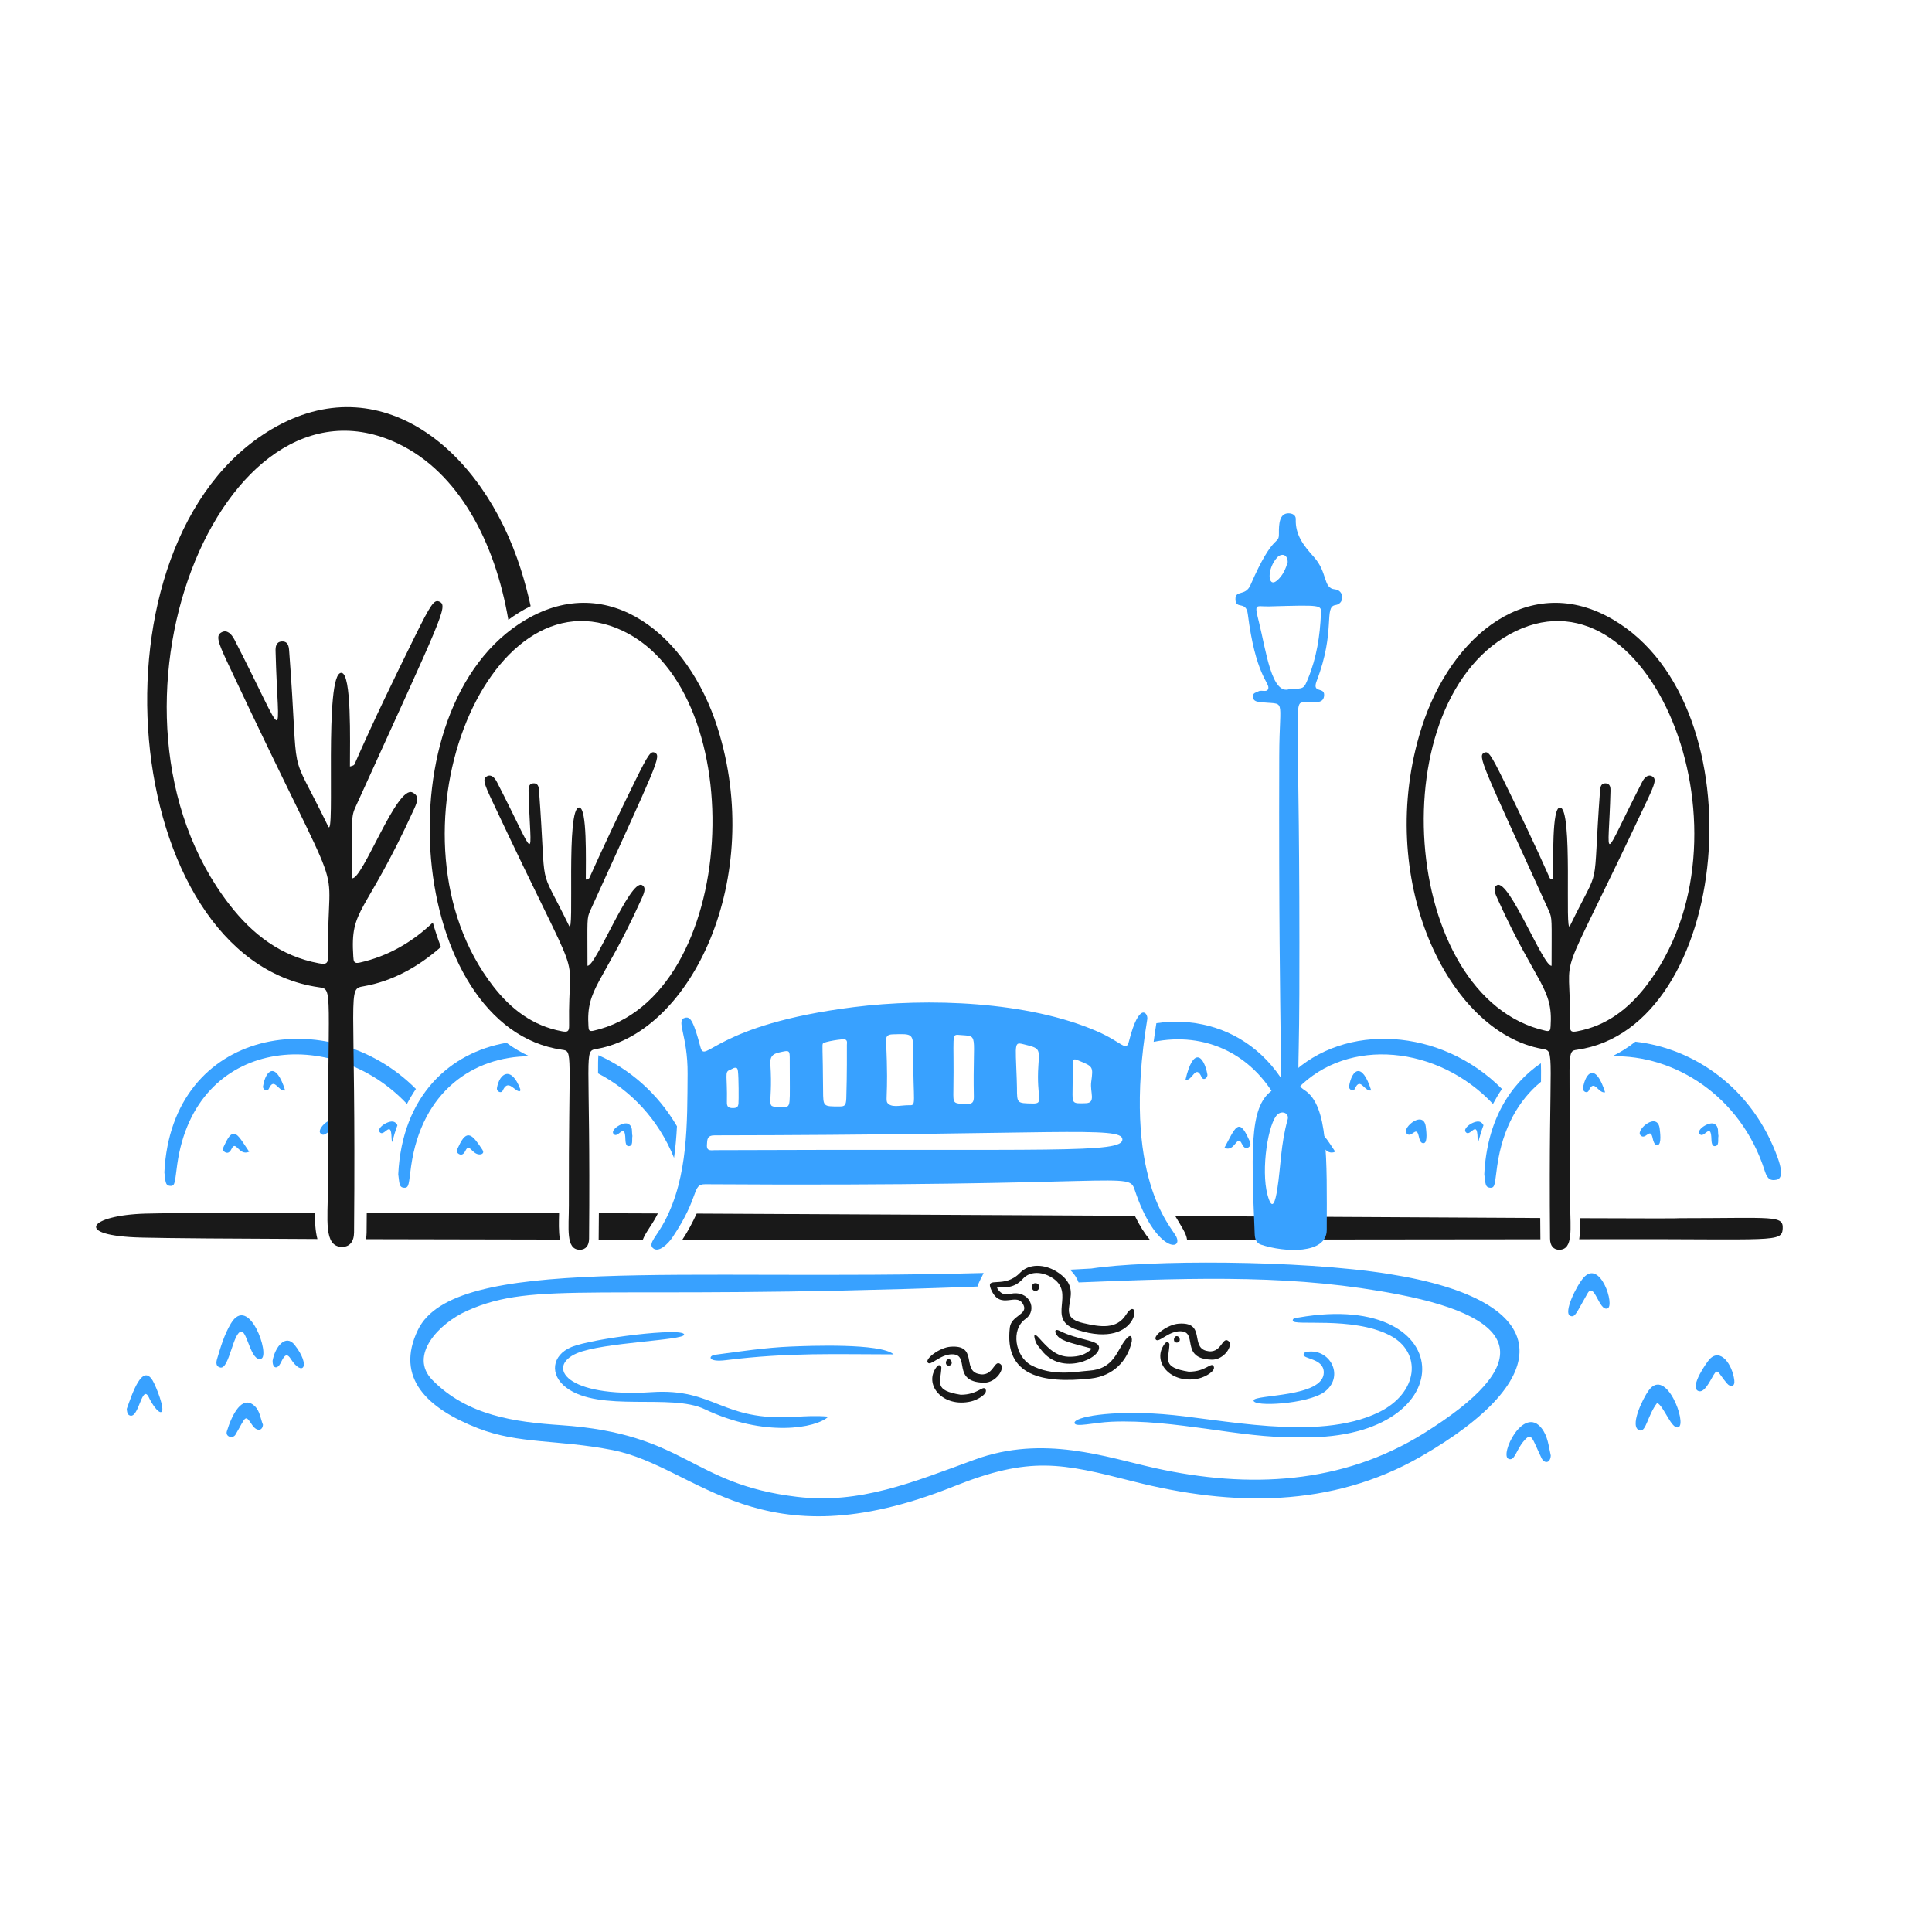 <svg width="154" height="154" viewBox="0 0 154 154" fill="none" xmlns="http://www.w3.org/2000/svg">
<path d="M47.736 96.704C47.732 97.407 47.726 98.11 47.719 98.813L51.24 98.816C51.448 98.255 51.964 97.641 52.331 96.935C52.368 96.865 52.403 96.794 52.438 96.723L47.735 96.705V96.704H47.736Z" fill="#191919"/>
<path d="M94.619 98.814L122.786 98.785L122.785 98.743L122.772 97.088L93.68 96.932C94.167 97.768 94.562 98.317 94.619 98.814Z" fill="#191919"/>
<path d="M44.566 96.693L29.234 96.654L29.221 98.253C29.22 98.437 29.201 98.611 29.169 98.777L44.632 98.808C44.52 98.15 44.547 97.382 44.566 96.693Z" fill="#191919"/>
<path d="M25.103 96.653C18.524 96.654 13.704 96.678 11.616 96.737C7.089 96.864 5.763 98.513 11.287 98.647C13.411 98.7 18.448 98.737 25.302 98.764C25.133 98.136 25.1 97.392 25.103 96.653H25.103Z" fill="#191919"/>
<path d="M133.945 97.102C133.945 97.126 130.973 97.123 125.951 97.102C125.964 97.666 125.965 98.258 125.879 98.781L128.662 98.777C141.344 98.753 142.034 99.052 142.099 97.944C142.164 96.844 141.383 97.102 133.945 97.102Z" fill="#191919"/>
<path d="M90.459 96.914L55.531 96.736C55.226 97.394 54.834 98.157 54.39 98.818L91.651 98.816C91.251 98.342 90.846 97.714 90.459 96.914Z" fill="#191919"/>
<path d="M103.242 114.553C99.014 114.661 93.652 113.109 88.586 113.328C87.188 113.388 85.689 113.803 85.65 113.423C85.603 112.955 88.468 112.403 92.69 112.723C97.238 113.066 104.974 114.954 109.874 112.588C113.071 111.044 113.406 107.785 110.761 106.431C107.781 104.905 103.075 105.726 103.046 105.272C103.031 105.03 103.347 105.05 103.522 105.019C116.595 102.737 116.792 115.122 103.242 114.553Z" fill="#38A1FF"/>
<path d="M66.033 112.921C65.066 113.841 60.955 114.601 56.148 112.319C53.475 111.051 47.794 112.612 45.135 110.606C43.788 109.589 43.985 108.023 45.542 107.376C47.231 106.674 54.501 105.785 54.534 106.38C54.56 106.849 48.054 106.988 45.982 107.871C43.517 108.922 45.082 111.423 51.949 110.969C57.003 110.634 57.47 113.312 63.374 112.94C64.202 112.888 65.035 112.834 66.033 112.921Z" fill="#38A1FF"/>
<path d="M71.229 107.959C66.74 107.959 62.893 107.791 57.871 108.419C56.375 108.607 56.468 108.063 56.986 107.993C59 107.722 61.007 107.419 63.047 107.334C64.428 107.278 70.191 107.044 71.229 107.959Z" fill="#38A1FF"/>
<path d="M99.923 111.628C99.973 111.139 105.505 111.406 105.519 109.405C105.526 108.248 103.823 108.35 103.911 107.958C103.957 107.749 104.175 107.749 104.356 107.735C106.117 107.601 107.166 109.794 105.551 110.965C104.241 111.915 99.866 112.173 99.923 111.628Z" fill="#38A1FF"/>
<path d="M20.812 108.309C20.011 108.567 19.712 106.17 19.253 106.144C18.59 106.105 18.281 109.147 17.57 109.009C17.184 108.934 17.227 108.584 17.302 108.329C17.59 107.36 17.877 106.382 18.4 105.505C19.842 103.083 21.57 108.065 20.812 108.309Z" fill="#38A1FF"/>
<path d="M132.092 111.827C131.331 112.817 131.207 114.151 130.71 114.021C129.832 113.791 130.923 111.509 131.42 110.829C132.808 108.929 134.482 113.471 133.795 113.76C133.241 113.994 132.647 112.095 132.092 111.827Z" fill="#38A1FF"/>
<path d="M123.612 116.02C123.577 116.67 123.086 116.659 122.882 116.237C122.101 114.622 122.11 114.093 121.442 114.889C120.828 115.621 120.739 116.494 120.241 116.284C119.521 115.982 121.42 111.993 122.879 113.844C123.382 114.483 123.439 115.271 123.612 116.02Z" fill="#38A1FF"/>
<path d="M128.136 104.296C127.455 104.553 127.095 102.141 126.545 103.093C125.667 104.612 125.567 105.046 125.171 104.892C124.586 104.665 125.655 102.481 126.233 101.837C127.558 100.36 128.744 104.067 128.136 104.296Z" fill="#38A1FF"/>
<path d="M136.266 108.349C137.135 107.413 138.087 108.76 138.242 110.019C138.306 110.54 137.952 110.618 137.658 110.274C136.939 109.43 136.939 109.019 136.584 109.611C136.308 110.071 135.832 111.118 135.343 110.864C134.679 110.521 136.046 108.586 136.266 108.349Z" fill="#38A1FF"/>
<path d="M10.104 112.302C10.526 111.136 11.333 108.63 12.173 110.053C12.449 110.52 13.184 112.377 12.865 112.549C12.61 112.687 12.055 111.804 11.895 111.448C11.314 110.154 11.092 113.098 10.353 112.832C10.129 112.751 10.129 112.533 10.104 112.303V112.302Z" fill="#38A1FF"/>
<path d="M20.961 113.565C20.92 114.106 20.43 114.075 20.128 113.625C19.501 112.69 19.632 112.897 18.77 114.358C18.567 114.702 17.947 114.539 18.084 114.089C18.49 112.756 19.309 111.13 20.308 112.086C20.73 112.49 20.762 113.083 20.96 113.565H20.961Z" fill="#38A1FF"/>
<path d="M21.73 108.462C21.921 107.371 22.768 106.291 23.488 107.207C24.812 108.896 24.117 109.799 23.165 108.301C22.774 107.686 22.569 108.28 22.335 108.711C22.101 109.142 21.72 109.096 21.73 108.462Z" fill="#38A1FF"/>
<path d="M110.727 101.55C103.479 100.399 91.335 100.441 86.996 101.115C86.422 101.148 85.851 101.177 85.282 101.207C85.635 101.54 85.85 101.886 85.974 102.223C95.904 101.813 103.433 101.622 111.464 103.18C121.471 105.123 122.311 108.759 113.467 114.266C106.974 118.308 99.552 118.678 92.084 117.024C88.196 116.162 83.176 114.341 77.707 116.342C72.71 118.171 68.539 119.907 63.536 119.313C54.986 118.298 54.748 114.28 44.691 113.599C41.035 113.352 37.244 112.844 34.455 109.991C32.564 108.056 34.973 105.491 37.23 104.485C42.721 102.038 47.231 103.674 77.409 102.572C77.661 102.563 77.691 102.556 77.94 102.547C77.926 102.339 78.297 101.745 78.404 101.471C54.195 102.134 36.218 100.007 33.315 106.002C31.454 109.847 34.093 112.288 38.103 113.849C41.382 115.125 44.452 114.73 48.815 115.583C55.645 116.919 60.48 124.704 76.013 118.485C82.119 116.04 84.619 116.627 90.35 118.088C98.245 120.1 106.144 120.174 113.216 116.125C124.06 109.918 124.225 103.695 110.729 101.553L110.727 101.55Z" fill="#38A1FF"/>
<path d="M119.006 87.995C119.223 87.585 119.461 87.184 119.722 86.801C114.877 81.92 107.18 81.465 102.86 85.684C103.076 86.027 103.278 86.382 103.466 86.745C107.461 82.644 114.622 83.34 119.006 87.995Z" fill="#38A1FF"/>
<path d="M113.493 91.122C113.212 91.163 113.142 90.789 113.07 90.494C112.876 89.71 112.498 90.797 112.107 90.329C111.74 89.89 113.545 88.372 113.66 89.904C113.666 89.988 113.832 91.074 113.493 91.122Z" fill="#38A1FF"/>
<path d="M104.89 90.539C104.966 90.861 105.03 91.176 105.08 91.48C105.407 90.959 105.639 92.159 106.434 91.805C105.72 90.758 105.364 90.019 104.89 90.539H104.89Z" fill="#38A1FF"/>
<path d="M109.3 86.921C108.727 87.018 108.441 85.81 108.001 86.774C107.871 87.06 107.493 86.843 107.535 86.59C107.749 85.282 108.554 84.556 109.3 86.921Z" fill="#38A1FF"/>
<path d="M117.767 90.456C117.78 90.631 117.773 90.878 117.83 91.042C117.946 90.586 118.085 90.136 118.248 89.695C118.202 89.587 118.12 89.498 118.017 89.442C117.624 89.216 116.586 89.878 116.817 90.217C117.144 90.7 117.683 89.349 117.766 90.457L117.767 90.456Z" fill="#38A1FF"/>
<path d="M97.597 91.495C98.453 91.88 98.598 90.337 98.992 91.177C99.096 91.4 99.273 91.622 99.517 91.457C99.812 91.257 99.624 90.992 99.517 90.755C98.72 89 98.433 89.954 97.597 91.495Z" fill="#38A1FF"/>
<path d="M94.492 86.082C95.07 86.166 95.294 84.784 95.782 85.859C95.926 86.177 96.293 85.916 96.239 85.629C95.961 84.155 95.12 83.368 94.492 86.082Z" fill="#38A1FF"/>
<path d="M132.136 91.268C131.855 91.309 131.785 90.935 131.713 90.641C131.519 89.856 131.142 90.943 130.75 90.475C130.383 90.036 132.188 88.518 132.303 90.05C132.309 90.134 132.475 91.22 132.136 91.268Z" fill="#38A1FF"/>
<path d="M127.943 87.069C127.37 87.166 127.084 85.958 126.644 86.922C126.514 87.208 126.136 86.991 126.178 86.738C126.392 85.43 127.197 84.704 127.943 87.069Z" fill="#38A1FF"/>
<path d="M136.978 90.543C136.916 90.857 137.068 91.339 136.688 91.359C136.396 91.374 136.43 90.891 136.408 90.604C136.325 89.496 135.786 90.847 135.458 90.364C135.227 90.025 136.265 89.363 136.658 89.589C137.05 89.815 136.903 90.223 136.978 90.543Z" fill="#38A1FF"/>
<path d="M92.174 81.558C92.095 82.053 92.022 82.549 91.956 83.046C95.948 82.229 100.057 83.885 102.188 88.444C102.484 88.436 102.798 88.53 102.952 88.709C103.031 88.803 103.19 88.929 102.782 89.947C103.028 90.693 103.228 91.502 103.376 92.373C103.644 93.954 103.606 94.367 104.033 94.307C104.424 94.251 104.372 93.888 104.433 93.065C103.678 84.407 97.895 80.722 92.174 81.558Z" fill="#38A1FF"/>
<path d="M122.825 84.751C120.305 86.462 118.52 89.399 118.313 93.598C118.409 94.319 118.373 94.642 118.767 94.675C119.197 94.711 119.14 94.35 119.34 92.948C119.775 89.89 121.072 87.669 122.833 86.229C122.84 85.572 122.84 85.091 122.825 84.751Z" fill="#38A1FF"/>
<path d="M141.72 92.338C139.709 86.699 135.017 83.562 130.356 83.032C129.785 83.487 129.165 83.877 128.509 84.197C133.398 84.066 138.759 87.298 140.672 93.343C140.896 94.051 141.173 94.116 141.601 94.04C142.209 93.932 141.926 92.918 141.719 92.338H141.72Z" fill="#38A1FF"/>
<path d="M32.438 87.995C32.654 87.585 32.893 87.184 33.153 86.801C26.281 79.878 13.672 81.859 13.102 93.451C13.198 94.172 13.162 94.495 13.556 94.528C13.986 94.564 13.929 94.203 14.129 92.801C15.575 82.64 26.529 81.719 32.438 87.995Z" fill="#38A1FF"/>
<path d="M26.924 91.122C26.643 91.163 26.573 90.789 26.5 90.494C26.307 89.71 25.929 90.797 25.538 90.329C25.171 89.89 26.976 88.372 27.091 89.904C27.097 89.988 27.263 91.074 26.924 91.122Z" fill="#38A1FF"/>
<path d="M19.864 91.805C19.027 92.178 18.816 90.824 18.457 91.579C18.362 91.781 18.197 91.981 17.945 91.845C17.642 91.681 17.818 91.44 17.914 91.228C18.634 89.652 18.963 90.482 19.864 91.805Z" fill="#38A1FF"/>
<path d="M22.732 86.922C22.159 87.018 21.872 85.811 21.433 86.775C21.303 87.06 20.924 86.844 20.967 86.59C21.181 85.282 21.986 84.556 22.732 86.922Z" fill="#38A1FF"/>
<path d="M31.199 90.456C31.211 90.631 31.204 90.878 31.261 91.042C31.377 90.586 31.516 90.136 31.679 89.695C31.633 89.587 31.551 89.498 31.447 89.442C31.055 89.216 30.016 89.878 30.248 90.217C30.575 90.7 31.114 89.349 31.197 90.457L31.198 90.456H31.199Z" fill="#38A1FF"/>
<path d="M40.376 83.12C35.856 83.894 32.052 87.35 31.745 93.598C31.841 94.319 31.804 94.642 32.199 94.675C32.628 94.711 32.572 94.35 32.771 92.948C33.62 86.987 37.741 84.206 42.196 84.193C41.553 83.901 40.943 83.542 40.376 83.12Z" fill="#38A1FF"/>
<path d="M53.961 89.773C52.405 87.109 50.165 85.216 47.699 84.109C47.673 84.396 47.667 84.866 47.671 85.559C50.226 86.888 52.46 89.163 53.728 92.295C53.846 91.466 53.917 90.622 53.961 89.773Z" fill="#38A1FF"/>
<path d="M38.021 91.981C37.566 91.814 37.376 91.144 37.101 91.726C37.006 91.927 36.84 92.128 36.588 91.991C36.286 91.827 36.461 91.586 36.558 91.374C37.229 89.904 37.677 90.479 38.451 91.643C38.66 91.958 38.325 92.093 38.021 91.981Z" fill="#38A1FF"/>
<path d="M41.131 86.869C40.774 86.622 40.414 86.181 40.076 86.922C39.946 87.207 39.568 86.99 39.61 86.737C39.811 85.511 40.764 84.941 41.467 86.805C41.496 86.882 41.509 87.13 41.131 86.869Z" fill="#38A1FF"/>
<path d="M50.41 90.543C50.349 90.857 50.5 91.339 50.119 91.359C49.827 91.374 49.861 90.891 49.84 90.604C49.757 89.496 49.218 90.847 48.89 90.364C48.659 90.025 49.696 89.363 50.089 89.589C50.482 89.815 50.334 90.223 50.409 90.543H50.41Z" fill="#38A1FF"/>
<path d="M101.748 86.706C102.429 86.356 101.895 86.032 101.969 60.262C101.983 55.326 102.595 56.246 100.337 55.948C100.092 55.916 99.864 55.818 99.87 55.505C99.874 55.212 100.123 55.21 100.311 55.106C100.576 54.96 101.043 55.253 101.102 54.84C101.164 54.397 100.065 53.74 99.464 48.952C99.324 47.842 98.497 48.623 98.478 47.767C98.461 46.997 99.275 47.555 99.675 46.633C101.559 42.3 101.957 43.539 101.943 42.504C101.934 41.761 101.987 40.931 102.689 40.914C103.001 40.907 103.298 41.057 103.286 41.376C103.237 42.647 103.929 43.506 104.723 44.387C105.855 45.644 105.439 46.889 106.402 46.976C107.152 47.044 107.207 48.118 106.446 48.231C105.494 48.372 106.495 50.266 104.953 54.28C104.539 55.359 105.693 54.653 105.533 55.535C105.442 56.037 104.945 55.996 103.945 55.989C103.018 55.983 103.641 55.985 103.571 79.222C103.549 86.517 103.252 86.41 103.99 86.896C105.886 88.146 105.765 92.263 105.756 98.038C105.753 99.999 102.382 99.838 100.521 99.213C100.115 99.077 100.027 98.735 100.012 98.353C99.7 90.908 99.636 87.789 101.748 86.706ZM102.814 54.915C103.947 54.903 103.932 54.897 104.271 54.07C104.951 52.41 105.22 50.675 105.293 48.894C105.321 48.214 105.37 48.219 101.167 48.335C100.065 48.365 99.956 47.999 100.366 49.647C100.912 51.848 101.37 55.496 102.815 54.916L102.814 54.915ZM101.814 94.777C102.101 92.959 102.076 91.241 102.64 89.229C102.772 88.758 102.246 88.508 101.868 88.803C101.085 89.414 100.495 93.254 101.032 95.235C101.422 96.679 101.665 95.729 101.815 94.778L101.814 94.777ZM102.644 44.806C102.628 44.117 102.104 44.136 101.86 44.38C100.962 45.279 101.03 46.901 101.775 46.289C102.263 45.887 102.488 45.314 102.644 44.806Z" fill="#38A1FF"/>
<path d="M90.214 106.926C89.88 108.497 88.71 109.689 86.949 109.882C83.069 110.308 80.033 109.659 80.493 105.818C80.606 104.869 81.914 104.788 81.596 104.056C81.076 102.859 79.749 104.57 78.989 102.764C78.526 101.663 80.035 102.781 81.311 101.451C82.023 100.71 83.236 100.752 84.203 101.347C86.872 102.99 83.695 104.854 86.332 105.463C87.722 105.784 89.009 105.98 89.758 104.794C90.951 102.903 91.023 107.656 85.875 106.009C83.246 105.168 85.894 103.04 83.795 101.807C83.004 101.341 82.076 101.33 81.53 101.938C80.776 102.778 79.994 102.572 79.464 102.641C79.704 103.095 80.045 103.257 80.511 103.143C82.034 102.771 82.768 104.408 81.74 105.137C80.534 105.992 80.938 108.133 82.176 108.811C83.898 109.753 85.836 109.32 86.797 109.258C88.808 109.131 89.022 107.636 89.725 106.777C90.278 106.1 90.23 106.847 90.214 106.925V106.926Z" fill="#191919"/>
<path d="M82.824 106.657C83.525 107.433 84.176 108.163 85.3 108.148C85.935 108.139 86.52 108.013 87.033 107.498C85.541 107.089 84.725 106.935 84.337 106.54C84.03 106.225 84.011 105.848 84.49 106.093C85.879 106.804 87.438 106.814 87.589 107.311C87.873 108.24 84.632 109.746 83.017 107.628C82.85 107.409 82.633 107.197 82.535 106.902C82.344 106.325 82.466 106.262 82.824 106.657Z" fill="#191919"/>
<path d="M82.507 102.909C82.128 102.833 82.183 102.246 82.563 102.284C82.964 102.323 82.904 102.91 82.507 102.909Z" fill="#191919"/>
<path d="M78.398 110.216C75.808 110.141 77.388 107.943 75.881 107.953C74.909 107.959 74.174 108.934 73.945 108.604C73.731 108.297 74.898 107.416 75.757 107.349C77.95 107.176 76.692 109.16 77.953 109.505C79.214 109.85 79.218 108.281 79.762 108.748C80.13 109.064 79.411 110.246 78.398 110.217V110.216Z" fill="#191919"/>
<path d="M76.581 111.177C77.948 111.177 78.343 110.398 78.551 110.729C78.789 111.109 77.885 111.598 77.4 111.71C75.14 112.233 73.566 110.357 74.671 108.939C74.867 108.687 75.041 108.896 75.037 109.01C74.99 110.212 74.397 110.826 76.581 111.177Z" fill="#191919"/>
<path d="M75.641 108.857C75.283 108.86 75.366 108.38 75.587 108.344C75.857 108.3 76.023 108.804 75.641 108.857Z" fill="#191919"/>
<path d="M96.577 108.379C93.986 108.304 95.567 106.106 94.06 106.116C93.087 106.122 92.353 107.097 92.123 106.767C91.91 106.46 93.077 105.579 93.936 105.512C96.129 105.34 94.871 107.323 96.132 107.668C97.393 108.013 97.397 106.444 97.941 106.912C98.309 107.227 97.59 108.409 96.577 108.38V108.379Z" fill="#191919"/>
<path d="M94.759 109.339C96.127 109.339 96.521 108.559 96.729 108.891C96.967 109.27 96.063 109.759 95.579 109.872C93.318 110.394 91.745 108.518 92.85 107.1C93.046 106.848 93.219 107.057 93.215 107.172C93.168 108.373 92.575 108.987 94.759 109.339Z" fill="#191919"/>
<path d="M93.818 107.02C93.461 107.023 93.543 106.543 93.765 106.507C94.035 106.463 94.2 106.968 93.818 107.02Z" fill="#191919"/>
<path d="M34.502 73.535C32.866 75.103 30.924 76.225 28.679 76.728C28.201 76.836 28.187 76.627 28.162 76.251C27.901 72.295 29.061 73.142 33.015 64.471C33.33 63.778 33.39 63.434 32.885 63.171C31.643 62.522 28.895 70.162 28.061 70.006C28.061 65.107 27.966 65.144 28.375 64.245C35.252 49.109 35.753 48.285 35.021 47.956C34.615 47.774 34.364 48.104 33.032 50.809C31.386 54.15 29.755 57.501 28.262 60.914C28.233 60.982 28.168 61.034 27.893 61.097C27.893 59.073 28.036 53.663 27.212 53.631C25.799 53.576 26.75 67.087 26.157 65.867C22.837 59.031 23.897 63.084 23.048 51.865C23.021 51.486 22.94 51.097 22.446 51.133C21.992 51.166 21.957 51.582 21.966 51.901C22.152 59.371 23.026 59.428 18.688 50.986C18.464 50.551 18.105 50.167 17.672 50.395C17.195 50.647 17.337 51.114 18.156 52.86C28.136 74.121 26.02 67.094 26.158 76.189C26.167 76.827 25.984 76.89 25.415 76.784C22.386 76.222 20.128 74.475 18.305 72.127C6.417 56.813 17.587 28.582 31.75 35.37C36.541 37.666 39.448 43.147 40.52 49.405C41.079 48.99 41.674 48.624 42.298 48.313C42.083 47.328 41.823 46.353 41.519 45.392C38.456 35.714 30.254 29.147 21.674 34.202C6.438 43.179 9.522 76.409 25.411 78.693C26.605 78.864 26.1 78.662 26.133 94.781C26.139 97.147 25.776 99.376 27.258 99.391C27.865 99.397 28.215 98.975 28.222 98.245C28.394 78.584 27.602 78.86 29.022 78.608C31.212 78.22 33.29 77.124 35.146 75.482C34.902 74.845 34.686 74.194 34.499 73.536L34.501 73.535H34.502Z" fill="#191919"/>
<path d="M44.789 83.673C32.547 81.917 30.171 56.314 41.91 49.398C48.519 45.502 54.838 50.562 57.197 58.018C60.982 69.973 55.131 82.27 47.57 83.607C46.476 83.8 47.085 83.587 46.955 98.734C46.95 99.297 46.68 99.623 46.212 99.618C45.07 99.606 45.349 97.888 45.345 96.066C45.316 83.65 45.711 83.804 44.788 83.673H44.789ZM46.828 76.978C47.47 77.099 50.218 70.052 51.175 70.551C51.563 70.754 51.312 71.263 51.069 71.797C48.031 78.48 46.708 78.745 46.905 81.794C46.924 82.084 46.934 82.243 47.304 82.16C58.956 79.551 60.029 55.261 49.672 50.298C38.759 45.068 30.157 66.817 39.313 78.614C40.717 80.424 42.456 81.771 44.79 82.203C45.229 82.284 45.37 82.236 45.363 81.744C45.254 74.739 46.89 80.149 39.198 63.771C38.566 62.425 38.457 62.067 38.824 61.873C39.157 61.697 39.435 61.993 39.606 62.327C42.948 68.83 42.278 68.787 42.131 63.032C42.125 62.786 42.151 62.465 42.501 62.439C42.881 62.411 42.943 62.711 42.964 63.004C43.602 71.647 42.798 68.527 45.358 73.791C45.815 74.731 45.082 64.322 46.17 64.364C46.805 64.388 46.694 68.555 46.694 70.116C46.907 70.067 46.957 70.027 46.98 69.977C48.158 67.359 49.384 64.764 50.655 62.191C51.681 60.109 51.875 59.852 52.188 59.993C52.751 60.247 52.37 60.883 47.069 72.541C46.754 73.233 46.828 73.206 46.828 76.979L46.828 76.978Z" fill="#191919"/>
<path d="M125.164 96.067C125.159 97.89 125.437 99.608 124.295 99.618C123.827 99.623 123.557 99.298 123.553 98.735C123.422 83.588 124.031 83.801 122.937 83.608C115.377 82.271 109.526 69.972 113.31 58.019C115.67 50.563 121.988 45.504 128.598 49.398C140.336 56.314 137.961 81.916 125.72 83.674C124.799 83.806 125.193 83.651 125.163 96.067H125.164ZM123.435 72.544C118.134 60.886 117.751 60.248 118.316 59.995C118.629 59.855 118.823 60.11 119.849 62.193C121.118 64.768 122.363 67.353 123.524 69.978C123.547 70.03 123.596 70.069 123.81 70.118C123.81 68.557 123.7 64.39 124.334 64.366C125.422 64.324 124.69 74.733 125.146 73.793C127.704 68.526 126.902 71.649 127.54 63.006C127.562 62.712 127.625 62.413 128.004 62.441C128.353 62.467 128.38 62.786 128.373 63.033C128.227 68.788 127.557 68.831 130.898 62.329C131.069 61.994 131.347 61.699 131.68 61.875C132.049 62.069 131.938 62.427 131.306 63.773C123.615 80.151 125.251 74.738 125.141 81.746C125.134 82.238 125.275 82.285 125.714 82.204C128.046 81.772 129.787 80.425 131.191 78.616C140.348 66.817 131.746 45.07 120.832 50.3C109.919 55.53 111.547 79.553 123.2 82.162C123.57 82.245 123.58 82.084 123.599 81.795C123.805 78.748 122.475 78.482 119.435 71.798C119.193 71.265 118.941 70.756 119.33 70.552C120.285 70.051 123.034 77.102 123.676 76.981C123.676 73.208 123.749 73.236 123.435 72.543L123.435 72.544Z" fill="#191919"/>
<path d="M91.449 81.239C89.371 93.837 93.375 97.785 93.757 98.566C94.336 99.749 92.09 99.782 90.456 94.87C89.941 93.32 90.036 94.621 56.218 94.396C55.113 94.389 55.84 95.305 53.6 98.634C53.253 99.149 52.486 99.909 52.036 99.478C51.646 99.103 52.366 98.537 53.013 97.289C54.856 93.739 54.778 89.508 54.808 85.599C54.833 82.471 53.82 81.302 54.625 81.121C55.047 81.025 55.29 81.426 55.833 83.466C56.209 84.879 56.928 81.671 68.07 80.274C73.946 79.537 81.912 79.792 87.455 82.209C89.493 83.098 89.765 83.891 89.994 82.984C90.811 79.76 91.528 80.764 91.449 81.239ZM56.968 90.498C56.339 90.499 56.379 90.839 56.349 91.252C56.312 91.791 56.681 91.681 56.987 91.68C83.852 91.563 89.506 91.96 89.466 90.813C89.429 89.742 84.096 90.465 56.968 90.498ZM72.791 83.962C72.791 82.376 72.791 82.395 71.172 82.445C70.71 82.458 70.607 82.618 70.628 83.048C70.864 87.73 70.46 87.73 70.854 88.022C71.218 88.291 71.928 88.08 72.487 88.097C73.063 88.115 72.791 87.959 72.791 83.963V83.962H72.791ZM67.505 83.285C67.505 83.138 67.566 82.96 67.384 82.859C67.231 82.774 65.674 83.035 65.596 83.174C65.516 83.316 65.587 83.464 65.608 86.912C65.617 88.218 65.608 88.196 66.919 88.195C67.325 88.195 67.436 88.13 67.459 87.55C67.475 87.154 67.516 85.493 67.505 83.285ZM75.994 86.942C75.977 87.987 75.975 87.96 77.031 88C77.528 88.018 77.633 87.839 77.624 87.384C77.52 82.255 78.084 82.627 76.483 82.496C75.788 82.439 76.067 82.451 75.994 86.942V86.942H75.994ZM81.061 86.703C81.064 87.958 81.064 87.935 82.299 87.961C83.263 87.981 82.589 87.563 82.769 84.931C82.863 83.535 82.886 83.558 81.54 83.226C81.12 83.123 81 83.134 80.972 83.729C80.952 84.15 81.059 86.036 81.061 86.703ZM62.951 84.56C62.954 83.67 62.961 83.697 62.076 83.897C61.556 84.016 61.37 84.261 61.406 84.8C61.646 88.458 60.837 88.203 62.422 88.229C63.095 88.239 62.939 88.231 62.951 84.56ZM85.495 86.899C85.476 87.982 85.475 87.97 86.553 87.936C87.383 87.91 86.869 87.068 86.981 86.24C87.149 85 87.129 85.01 85.958 84.53C85.37 84.29 85.539 84.383 85.495 86.899ZM58.824 85.397C58.806 85.258 58.775 85.159 58.721 85.134C58.53 85.043 58.354 85.225 58.17 85.288C57.735 85.438 57.984 85.749 57.941 87.845C57.933 88.206 58.048 88.326 58.416 88.325C58.729 88.325 58.834 88.244 58.863 87.967C58.889 87.729 58.883 85.856 58.823 85.396L58.824 85.397Z" fill="#38A1FF"/>
</svg>

